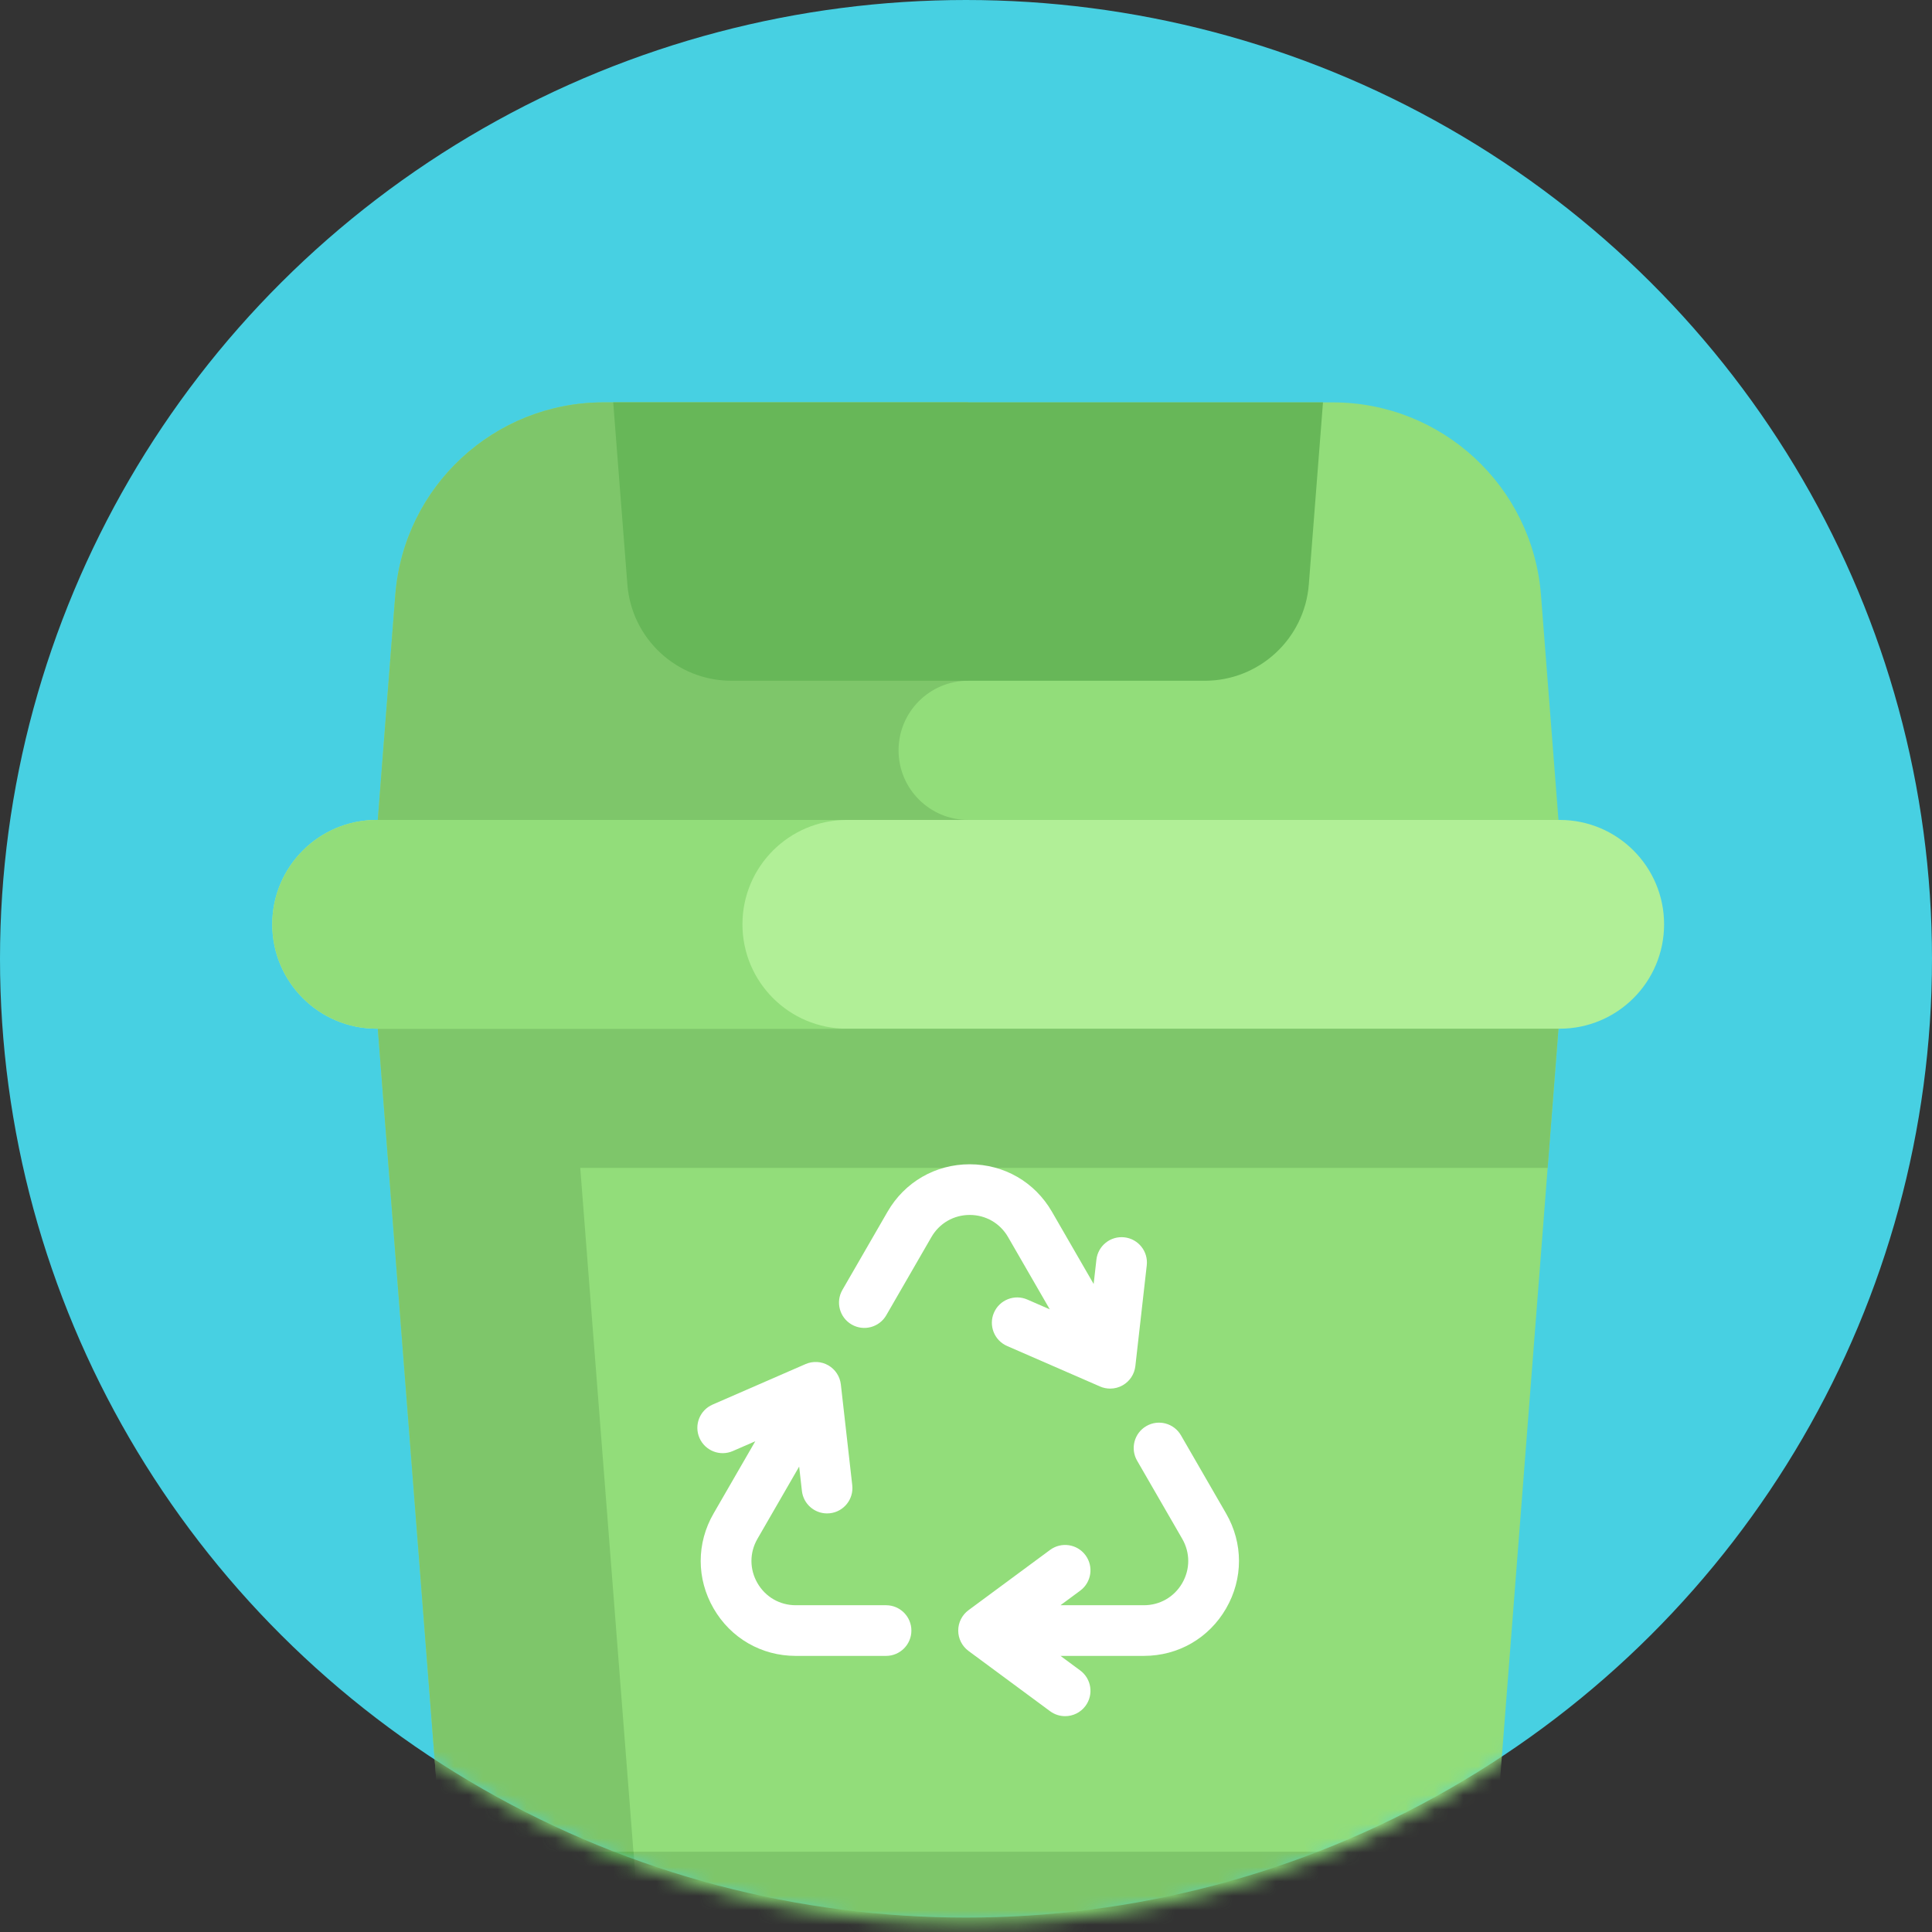 <svg width="134" height="134" viewBox="0 0 134 134" fill="none" xmlns="http://www.w3.org/2000/svg">
<rect x="0" y="0" width="134" height="134" fill="#333333" stroke="none"/>
<ellipse cx="67" cy="66.5" rx="67" ry="66.5" fill="#47D0E2"/>
<mask id="mask0" mask-type="alpha" maskUnits="userSpaceOnUse" x="0" y="0" width="134" height="134">
<circle cx="67.077" cy="66.923" r="66.554" fill="#C4C4C4"/>
</mask>
<g mask="url(#mask0)">
<path d="M27.417 41.266L25.641 64.109H108.656L106.879 41.266C106.293 33.727 100.004 27.908 92.443 27.908H41.854C34.292 27.908 28.004 33.727 27.417 41.266Z" fill="#92DD7A"/>
<path d="M67.148 56.869C64.483 56.869 62.322 54.708 62.322 52.042C62.322 49.376 64.483 47.215 67.148 47.215V27.908H41.854C34.292 27.908 28.004 33.727 27.417 41.266L25.641 64.109H67.148V56.869Z" fill="#7EC66A"/>
<path d="M103.653 128.432L108.656 64.109H25.641L30.644 128.432L67.148 138.143L103.653 128.432Z" fill="#92DD7A"/>
<path d="M107.342 81.003L108.656 64.109H25.641L30.644 128.432L44.215 132.042L40.245 81.003H107.342Z" fill="#7EC66A"/>
<path d="M108.178 71.349H26.123C22.124 71.349 18.883 68.108 18.883 64.109C18.883 60.111 22.124 56.869 26.123 56.869H108.178C112.177 56.869 115.418 60.111 115.418 64.109C115.418 68.108 112.177 71.349 108.178 71.349Z" fill="#B1EF97"/>
<path d="M51.495 64.109C51.495 60.11 54.736 56.869 58.734 56.869H26.123C22.124 56.869 18.883 60.11 18.883 64.109C18.883 68.107 22.124 71.349 26.123 71.349H58.734C54.736 71.349 51.495 68.108 51.495 64.109Z" fill="#92DD7A"/>
<path d="M90.777 40.537L91.76 27.909H42.531L43.514 40.537C43.807 44.307 46.951 47.216 50.732 47.216H83.559C87.34 47.216 90.484 44.307 90.777 40.537Z" fill="#67B758"/>
<path d="M30.652 128.433L31.124 134.498C31.71 142.036 37.999 147.855 45.561 147.855H88.754C96.315 147.855 102.604 142.036 103.19 134.497L103.662 128.433H30.652V128.433Z" fill="#7EC66A"/>
<path d="M31.124 134.497C31.71 142.036 37.999 147.855 45.561 147.855H58.852C51.29 147.855 45.001 142.036 44.415 134.497L43.943 128.433H30.652L31.124 134.497Z" fill="#67B758"/>
<path d="M69.918 85.801L72.811 90.813L71.253 90.134C70.363 89.746 69.328 90.153 68.94 91.043C68.553 91.932 68.96 92.968 69.849 93.355L76.298 96.165C76.523 96.263 76.762 96.311 77 96.311C77.305 96.311 77.608 96.233 77.878 96.076C78.361 95.797 78.683 95.306 78.746 94.752L79.537 87.762C79.646 86.798 78.953 85.928 77.989 85.819C77.025 85.709 76.154 86.403 76.045 87.367L75.854 89.055L72.961 84.044C71.771 81.983 69.639 80.753 67.259 80.752C64.879 80.752 62.748 81.983 61.558 84.044L58.427 89.467C57.942 90.307 58.23 91.382 59.07 91.867C59.91 92.352 60.985 92.064 61.47 91.224L64.601 85.801C65.156 84.84 66.15 84.266 67.26 84.266C68.369 84.267 69.363 84.84 69.918 85.801Z" fill="white"/>
<path d="M85.041 104.974L81.91 99.552C81.425 98.711 80.35 98.423 79.51 98.909C78.67 99.394 78.382 100.468 78.867 101.309L81.998 106.731C82.553 107.692 82.553 108.84 81.998 109.801C81.443 110.762 80.449 111.336 79.339 111.336H73.553L74.92 110.326C75.701 109.749 75.866 108.649 75.289 107.869C74.713 107.088 73.612 106.923 72.832 107.499L67.174 111.679C66.725 112.011 66.461 112.535 66.461 113.093C66.461 113.65 66.725 114.174 67.174 114.506L72.832 118.686C73.146 118.918 73.512 119.03 73.875 119.03C74.413 119.03 74.945 118.783 75.289 118.317C75.866 117.536 75.701 116.436 74.92 115.859L73.553 114.849H79.339C81.719 114.849 83.851 113.619 85.041 111.557C86.231 109.497 86.231 107.035 85.041 104.974Z" fill="white"/>
<path d="M61.455 111.336H55.193C54.084 111.336 53.09 110.762 52.535 109.801C51.98 108.839 51.98 107.692 52.535 106.731L55.428 101.72L55.619 103.409C55.721 104.306 56.481 104.968 57.363 104.968C57.429 104.968 57.496 104.964 57.563 104.957C58.527 104.848 59.22 103.978 59.111 103.013L58.32 96.023C58.257 95.469 57.935 94.978 57.453 94.699C56.97 94.421 56.383 94.387 55.872 94.61L49.423 97.42C48.533 97.808 48.126 98.843 48.514 99.733C48.902 100.622 49.937 101.03 50.826 100.642L52.385 99.963L49.492 104.974C48.301 107.035 48.301 109.497 49.492 111.558C50.682 113.619 52.813 114.85 55.193 114.85H61.455C62.425 114.85 63.212 114.063 63.212 113.093C63.212 112.122 62.425 111.336 61.455 111.336Z" fill="white"/>
</g>
</svg>
